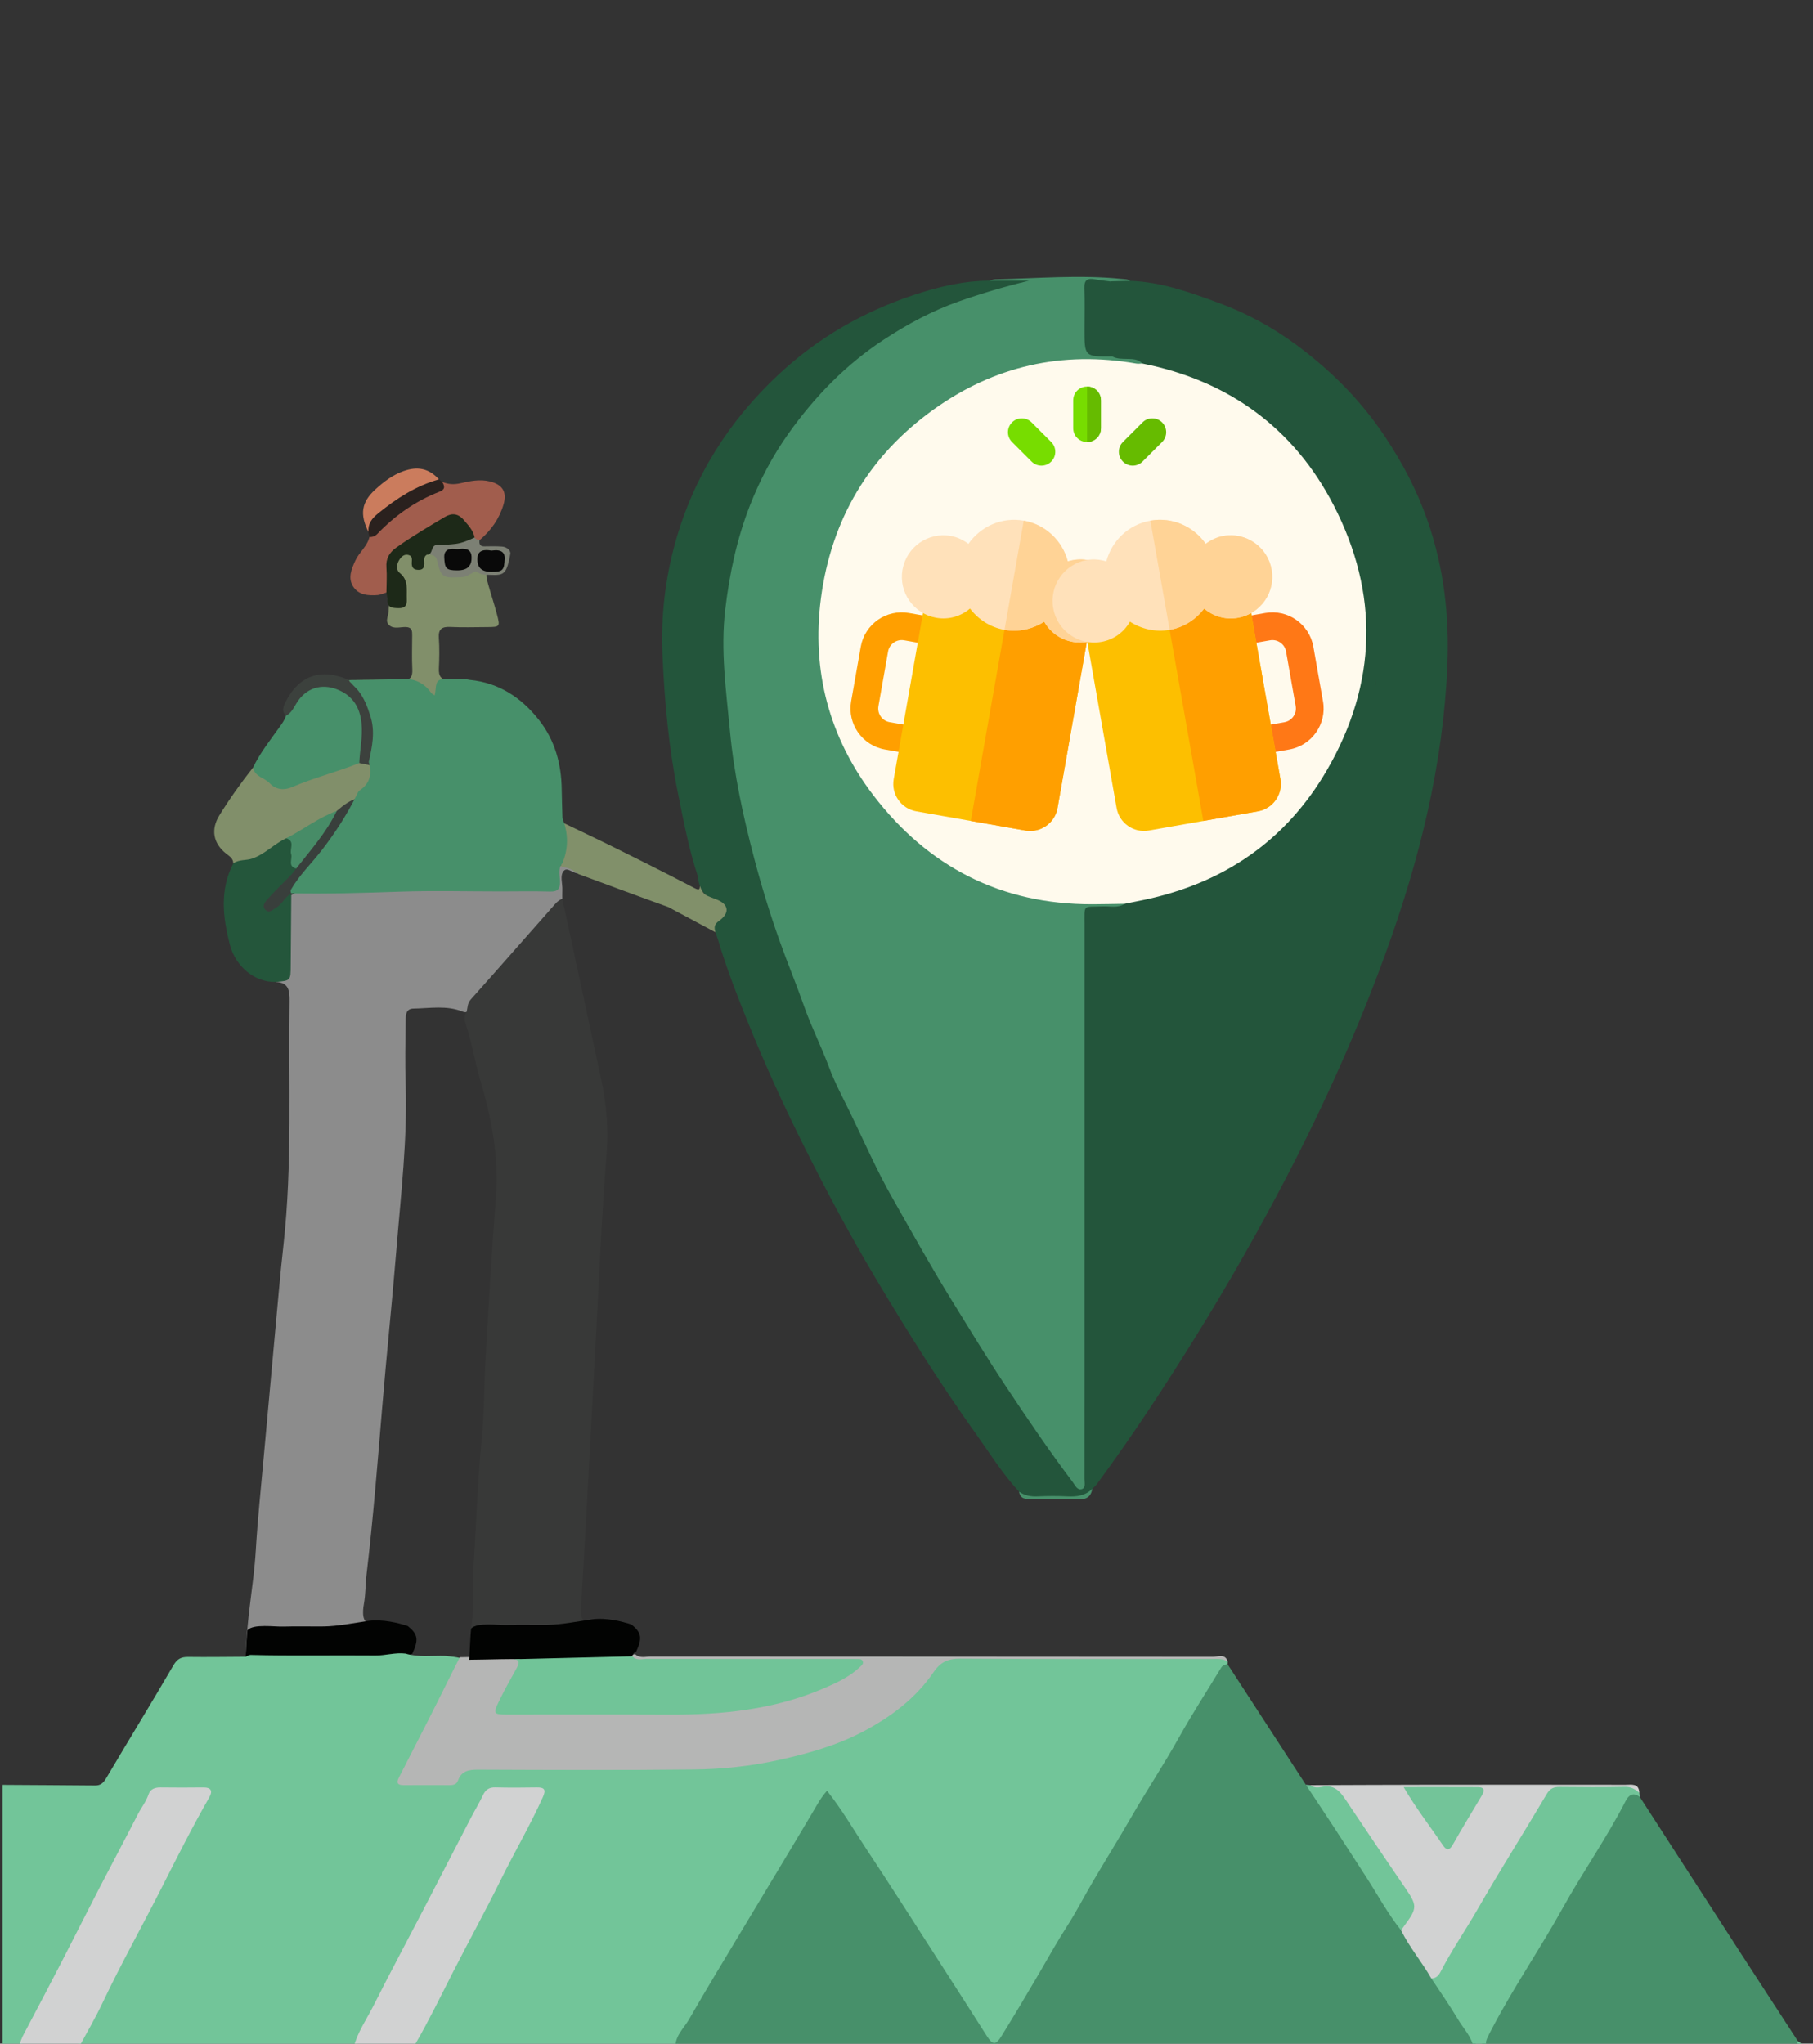 <?xml version="1.0" encoding="UTF-8" standalone="no"?>
<svg
   xmlns:dc="http://purl.org/dc/elements/1.1/"
   xmlns:cc="http://creativecommons.org/ns#"
   xmlns:rdf="http://www.w3.org/1999/02/22-rdf-syntax-ns#"
   xmlns:svg="http://www.w3.org/2000/svg"
   xmlns="http://www.w3.org/2000/svg"
   xmlns:sodipodi="http://sodipodi.sourceforge.net/DTD/sodipodi-0.dtd"
   xmlns:inkscape="http://www.inkscape.org/namespaces/inkscape"
   version="1.1"
   id="Layer_1"
   x="0px"
   y="0px"
   width="722px"
   height="814px"
   viewBox="0 0 722 814"
   enable-background="new 0 0 722 814"
   xml:space="preserve"
   sodipodi:docname="traveller.svg"
   inkscape:version="1.0.2-2 (e86c870879, 2021-01-15)"><rect x="0" y="0" width="722" height="814" fill="#333333" stroke="none"/><defs
   id="defs81" /><sodipodi:namedview
   pagecolor="#ffffff"
   bordercolor="#666666"
   borderopacity="1"
   objecttolerance="10"
   gridtolerance="10"
   guidetolerance="10"
   inkscape:pageopacity="0"
   inkscape:pageshadow="2"
   inkscape:window-width="1920"
   inkscape:window-height="1017"
   id="namedview79"
   showgrid="false"
   inkscape:zoom="1.044226"
   inkscape:cx="361"
   inkscape:cy="407"
   inkscape:window-x="-8"
   inkscape:window-y="-8"
   inkscape:window-maximized="1"
   inkscape:current-layer="Layer_1" />
<path
   fill-rule="evenodd"
   clip-rule="evenodd"
   fill="#8C8C8C"
   d="M153.527,648.434c-15.156,0.07-30.313,0.01-45.469,0.046  c-6.917,0.017-6.92,0.066-7.577,7.217c-0.137,1.493-0.176,3.011-1.288,4.201c-0.419,0.001-0.839,0.003-1.258,0.005  c0.058-14.245,3.083-28.213,3.927-42.396c0.74-12.427,2.06-24.821,3.17-37.226c1.435-16.044,2.896-32.086,4.382-48.126  c1.118-12.069,2.13-24.15,3.468-36.194c3.592-32.342,1.937-64.798,2.432-97.209c0.065-4.259-0.392-7.365-5.418-7.646  c4.019-1.927,4.783-5.287,4.62-9.415c-0.243-6.129-0.105-12.275-0.04-18.413c0.025-2.295-0.233-4.688,1.389-6.671  c1.914-1.303,4.112-1.177,6.262-1.212c30.246-0.494,60.485-1.462,90.742-1.036c7.359,0.104,7.361-0.003,8.848-7.086  c0.173-0.826,0.487-1.584,1.003-2.254c3.627-1.847,6.383-1.061,8.141,2.715c-2.347,0.753-4.775-2.662-6.353-0.862  c-1.648,1.881-0.423,5.068-0.558,7.68c-0.06,1.145-0.016,2.295-0.02,3.442c-5.721,7.735-12.425,14.63-18.672,21.916  c-6.348,7.403-13.493,14.152-18.714,22.494c-0.547,0.874-1.317,0.843-2.171,0.57c-6.445-2.651-13.147-1.353-19.749-1.251  c-3.027,0.046-3.053,2.608-3.08,4.79c-0.103,8.494-0.276,16.997,0.005,25.481c0.719,21.701-1.842,43.176-3.601,64.739  c-1.731,21.228-3.957,42.409-5.727,63.631c-1.853,22.21-3.603,44.452-6.23,66.599c-0.472,3.974-0.368,7.99-1.079,11.936  c-0.602,3.339-0.664,7.631,2.463,7.602"
   id="path2" />
<path
   fill-rule="evenodd"
   clip-rule="evenodd"
   fill="#020302"
   d="M164.128,658.807c-0.616-0.049-0.938,0.287-1.096,0.838  c-1.766,1.992-4.179,1.784-6.466,1.797c-10.923,0.063-21.896,0.665-32.752-0.195c-7.527-0.596-20.002-0.916-26.002-0.916  c0.273-3.759,0.375-8.08,0.737-11.034c2.439-2.594,10.696-1.29,14.441-1.413c5.293-0.175,10.597,0.001,15.895-0.057  c5.606-0.062,12.185-1.4,17.802-2.201c5.536-0.789,12.208,0.845,15.755,2.068C166.479,651.003,166.799,653.107,164.128,658.807z"
   id="path4" />
<path
   fill-rule="evenodd"
   clip-rule="evenodd"
   fill="#72C599"
   d="M140.739,815.731c-23.389,0.056-46.778,0.138-70.167,0.154  c-13.104,0.01-26.208-0.088-39.313-0.137c-0.757-2.575,0.948-4.516,1.978-6.456c9.206-17.352,18.144-34.842,27.26-52.237  c6.947-13.254,13.85-26.545,20.519-39.948c1.504-3.021,0.528-3.925-2.434-3.917c-4.497,0.012-8.994-0.037-13.491,0.028  c-2.607,0.039-4.325,1.274-5.506,3.589c-9.758,19.118-19.854,38.061-29.737,57.114c-7.253,13.983-13.747,28.388-22.125,41.78  c-2.241,0.065-4.482,0.13-6.724,0.195c0-34.995,0-69.991,0-104.986c12.3,0.078,24.6,0.135,36.9,0.251  c2.337,0.022,3.403-1.227,4.53-3.134c8.832-14.948,17.907-29.754,26.649-44.753c1.519-2.606,3.15-3.346,5.909-3.311  c7.647,0.098,15.298-0.026,22.948-0.063c0.525-0.37,1.104-0.612,1.735-0.732c16.624,0.419,33.252,0.063,49.878,0.218  c4.003,0.039,7.901-1.268,11.917-0.762c5.215,1.562,10.577,0.738,15.876,0.912c10.781,1.105,7.133,1.555,4.252,7.182  c-6.294,12.292-12.555,24.602-18.948,36.844c-2.72,5.208-2.334,5.828,3.555,5.882c3.329,0.03,6.659,0.035,9.988-0.02  c2.053-0.033,4.068-0.31,5.373-2.096c2.593-3.551,6.277-3.898,10.242-3.894c27.968,0.032,55.94,0.356,83.901-0.088  c22.454-0.356,44.414-4.01,64.902-13.851c12.021-5.774,22.447-13.69,30.255-24.66c2.363-3.322,5.156-4.508,9.251-4.49  c34.293,0.15,68.587,0.071,102.881,0.122c2.035,0.003,4.415-0.895,5.96,1.41c-0.03,0.331-0.061,0.662-0.09,0.994  c-16.608,26.715-32.597,53.801-48.674,80.836c-12.246,20.591-24.287,41.304-36.911,61.67c-1.139,1.838-1.785,3.942-3.043,5.729  c-3.062,4.347-5.423,4.429-8.378,0.122c-5.656-8.24-11.191-16.572-16.311-25.146c-6.665-11.16-14.318-21.661-21.199-32.679  c-6.699-10.725-13.552-21.365-20.548-31.906c-0.829-1.249-1.654-2.5-2.492-3.743c-1.547-2.294-2.852-1.775-4.083,0.271  c-2.403,3.995-4.675,8.064-7.084,12.056c-10.833,17.951-21.532,35.982-32.197,54.033c-6.254,10.586-12.594,21.12-18.952,31.643  c-34.635,0.018-69.27,0.036-103.904,0.055c-1.052-4.544,2.157-7.803,3.92-11.235c14.131-27.501,28.435-54.914,42.779-82.306  c4.59-8.766,4.38-8.425-5.201-9.282c-8.998-0.806-13.516,2.563-17.58,10.551c-15.068,29.618-30.249,59.186-45.726,88.596  C142.59,813.449,142.175,814.95,140.739,815.731z"
   id="path6" />
<path
   fill-rule="evenodd"
   clip-rule="evenodd"
   fill="#47906A"
   d="M393.916,111.805c0.796-0.196,1.588-0.549,2.388-0.564  c16.79-0.325,33.579-1.869,50.375-0.151c1.146,0.117,2.351-0.003,3.347,0.774c-2.245,2.212-5.076,1.479-7.743,1.55  c-8.886-0.337-8.886-0.337-8.887,8.684c0,3.975-0.021,7.949,0.006,11.923c0.041,6.233,0.107,6.289,6.382,6.542  c0.992,0.04,1.986,0.064,2.974,0.215c2.544,0.55,5.131,0.71,7.71,0.957c1.957,0.187,3.89,0.613,4.695,2.808  c-1.225,2.115-3.188,1.448-4.901,1.131c-12.989-2.399-25.921-1.598-38.703,1.14c-22.006,4.712-40.404,15.85-55.729,32.231  c-11.123,11.889-18.866,25.713-23.683,41.207c-6.036,19.416-6.5,39.001-1.226,58.629c7.728,28.757,24.672,50.741,50.202,65.772  c15.565,9.164,32.509,14.304,50.893,14.079c5.348-0.065,10.951-1.575,16.114,1.303c-1.595,3.582-4.858,2.146-7.416,2.238  c-7.355,0.264-7.375,0.131-7.376,7.639c-0.004,71.29-0.001,142.579-0.006,213.869c0,2.165,0.104,4.336-0.171,6.489  c-0.193,1.521-0.563,3.061-2.215,3.613c-1.704,0.57-2.935-0.567-3.838-1.725c-3.584-4.593-7.211-9.173-10.539-13.942  c-17.823-25.538-34.603-51.738-50.192-78.718c-11.921-20.63-22.746-41.833-32.827-63.369c-6.894-14.728-12.857-29.931-18.745-45.142  c-7.709-19.918-13.697-40.313-18.758-60.995c-3.561-14.553-6.178-29.314-7.455-44.278c-0.622-7.292-1.723-14.563-1.938-21.866  c-0.693-23.614,3.016-46.583,12.784-68.135c11.358-25.061,28.345-45.656,51.292-61.235c13.815-9.38,28.842-15.789,44.87-20.112  c3.93-1.061,7.969-1.439,11.71-1.929C403.003,112.228,398.365,115.101,393.916,111.805z"
   id="path8" />
<path
   fill-rule="evenodd"
   clip-rule="evenodd"
   fill="#47906A"
   d="M268.992,815.758c-0.332-4.81,3.332-7.819,5.411-11.452  c6.961-12.165,14.262-24.137,21.468-36.161c9.345-15.592,18.774-31.134,28.037-46.775c1.595-2.693,3.042-5.438,5.441-8.104  c6.044,7.583,10.797,15.873,16.053,23.793c9.226,13.901,18.162,27.995,27.193,42.025c6.8,10.565,13.576,21.146,20.325,31.743  c2.381,3.74,3.587,3.898,5.931,0.104c5.038-8.158,9.964-16.388,14.796-24.67c3.73-6.396,7.31-12.869,11.325-19.106  c3.741-5.812,6.885-12.003,10.394-17.965c4.945-8.4,10.092-16.684,14.959-25.128c6.192-10.739,13.064-21.063,19.11-31.898  c5.3-9.5,11.235-18.647,16.891-27.95c0.579-0.952,1.515-1.231,2.54-1.34c10.394,16.007,20.788,32.015,31.181,48.022  c3.39,1.849,5.098,5.236,6.986,8.26c10.367,16.579,21.472,32.685,31.629,49.396c3.97,6.449,8.729,12.389,12.342,19.071  c5.037,7.563,10.252,15.009,14.873,22.841c0.96,1.629,2.804,3.104,0.994,5.261c-0.997,0.042-1.995,0.119-2.992,0.119  c-103.964,0.008-207.927,0.009-311.89,0.006C270.989,815.849,269.991,815.789,268.992,815.758z"
   id="path10" />
<path
   fill-rule="evenodd"
   clip-rule="evenodd"
   fill="#23553B"
   d="M454.954,144.794c-1.742-1.857-4.047-1.787-6.317-1.851  c-1.941-0.054-3.91,0.033-5.692-0.968c-0.401-3.723,1.139-5.349,4.927-4.871c28.786,3.628,53.305,15.254,72.946,37.223  c12.28,13.734,20.626,29.281,25.926,46.68c1.355,4.449,2.509,9.012,1.768,13.76c-0.244,1.563,0.15,2.965,0.749,4.361  c0.995,2.322,0.889,4.647-0.572,6.668c-2.893,3.999-3.421,7.833,0.09,11.764c0.904,1.014,1.505,2.51,1.039,3.738  c-3.254,8.572-1.37,17.823-4.619,26.674c-8.023,21.866-20.231,40.444-38.402,54.948c-14.837,11.843-31.625,19.684-50.444,22.766  c-4.392,0.719-8.852,0.61-13.199,2.136c-2.946,1.035-4.043,2.503-3.877,5.394c0.086,1.494,0.011,2.999,0.011,4.499  c-0.004,65.472,0.006,130.946-0.006,196.872c13.72-19.827,26.691-39.662,39.002-59.962c9.51-15.685,18.437-31.693,26.918-47.911  c8.632-16.505,17.003-33.182,24.175-50.436c4.601-11.069,9.292-22.103,13.529-33.313c4.177-11.051,7.702-22.327,11.173-33.628  c4.205-13.699,7.036-27.729,10.725-41.548c2.154-8.07,1.729-16.526,2.718-24.784c0.582-4.853,1.003-9.484,4.681-13.322  c2.417-2.522,1.426-5.979,0.96-9.095c-0.196-1.312-1.508-2.736-1.066-3.779c2.877-6.792-2.232-11.535-3.8-17.235  c-1.655-6.019-1.347-12.616-3.039-18.696c-8.734-31.364-25.87-57.042-52.151-76.54c-15.223-11.293-32.175-18.714-50.414-23.367  c-4.672-1.191-9.534-1.43-14.353-1.854c-5.119-0.45-7.053-2.812-6.392-7.042c2.694-0.07,5.388-0.141,8.081-0.212  c12.523,0.428,24.144,4.649,35.671,8.917c10.819,4.007,20.937,9.534,30.271,16.385c13.872,10.183,25.809,22.121,35.449,36.545  c7.068,10.576,12.869,21.603,17.041,33.565c6.556,18.798,8.777,38.139,7.929,57.982c-1.689,39.488-11.122,77.312-24.514,114.233  c-11.115,30.65-24.466,60.33-39.519,89.288c-11.186,21.521-23.175,42.572-35.92,63.158c-12.514,20.211-25.572,40.113-39.687,59.278  c-0.486,0.66-1.158,1.184-1.744,1.771c-1.578,2.754-3.918,3.619-7.077,3.486c-5.465-0.229-10.949-0.147-16.423-0.023  c-2.312,0.053-4.265-0.332-5.668-2.304c-6.575-7.093-11.664-15.307-17.249-23.13c-14.375-20.136-27.518-41.096-40.153-62.344  c-9.933-16.703-19.084-33.867-27.813-51.251c-8.282-16.494-15.92-33.277-22.832-50.381c-3.985-9.862-7.832-19.792-11.009-29.96  c-0.561-2.075-1.266-4.101-2-6.122c-0.728-2.004-0.535-3.699,1.118-5.43c2.902-3.039,2.771-5.045-1.143-6.738  c-4.577-1.978-6.462-5.175-6.845-9.76c-3.582-10.761-5.659-21.901-7.9-32.969c-3.705-18.299-5.406-36.858-6.191-55.517  c-0.636-15.106,1.059-29.927,5.102-44.433c7.298-26.188,21.214-48.293,41.093-66.895c15.714-14.704,33.909-25.108,54.084-31.792  c9.524-3.155,19.537-5.578,29.817-5.622c5.309,0,10.616,0,15.924,0c-9.614,2.302-18.994,5.085-28.188,8.327  c-10.465,3.69-20.186,8.96-29.516,15.057c-15.229,9.951-27.632,22.756-38.075,37.415c-6.306,8.853-11.401,18.496-15.405,28.73  c-5.229,13.37-8.121,27.155-9.822,41.368c-1.958,16.357,0.347,32.411,1.875,48.584c1.628,17.237,5.295,34.087,9.673,50.727  c2.886,10.971,6.226,21.885,10.052,32.644c3.158,8.878,6.774,17.566,9.897,26.43c2.862,8.125,6.775,15.769,9.761,23.828  c2.4,6.476,5.729,12.615,8.753,18.851c5.404,11.14,10.368,22.534,16.472,33.28c7.732,13.615,15.318,27.322,23.561,40.667  c7.033,11.387,13.972,22.828,21.374,33.98c8.691,13.098,17.512,26.105,26.972,38.666c0.942,1.251,1.778,3.368,3.627,2.762  c1.627-0.533,1.015-2.614,1.019-4.054c0.031-12.494,0.019-24.987,0.019-37.481c0-60.968-0.011-121.936,0.012-182.904  c0.003-8.799-0.854-7.323,7.294-7.676c2.909-0.126,5.989,0.77,8.718-1.029c1.66-1.988,4.102-2.062,6.353-2.491  c18.014-3.432,34.353-10.703,48.46-22.357c18.09-14.943,30.398-33.771,36.248-56.684c7.242-28.368,3.274-55.265-11.101-80.492  c-10.996-19.298-26.744-33.8-47.018-43.252c-7.265-3.388-14.612-6.428-22.487-8.078C457.09,146.355,455.721,146.092,454.954,144.794  z"
   id="path12" />
<path
   fill-rule="evenodd"
   clip-rule="evenodd"
   fill="#383938"
   d="M185.855,403.025c0.375-1.715,0.239-3.391,1.672-4.989  c10.847-12.101,21.5-24.375,32.281-36.534c1.181-1.332,2.292-2.879,4.122-3.507c5.175,24.014,10.4,48.017,15.5,72.046  c2.07,9.755,2.951,19.471,2.138,29.617c-2.047,25.529-3.054,51.144-4.45,76.724c-1.903,34.884-3.704,69.773-5.776,104.647  c-0.238,4.013,0.948,4.99,4.587,4.706c3.143-0.245,6.32-0.039,9.481-0.062c2.208-0.015,4.33,0.165,5.844,2.08  c-0.941,1.203-2.274,1.276-3.625,1.21c-16.149-0.796-32.264,1.213-48.419,0.537c-7.335-0.307-8.004,0.56-7.836,6.875  c0.031,1.167-0.3,2.313-1.021,3.294c-0.52,0.5-1.077,0.544-1.671,0.137c-2.053-4.11-1.442-8.578-0.855-12.718  c1.037-7.313,0.555-14.589,0.682-21.879c1.12-17.561,1.668-35.165,3.397-52.683c0.964-9.771,0.817-19.576,1.365-29.357  c1.237-22.049,2.506-44.103,4.197-66.113c1.25-16.27-1.698-31.713-6.266-47.061c-2.135-7.174-3.224-14.611-5.622-21.719  C185.01,406.579,184.563,404.709,185.855,403.025z"
   id="path14" />
<path
   fill-rule="evenodd"
   clip-rule="evenodd"
   fill="#47906A"
   d="M653.017,715.708c13.491,20.892,26.97,41.789,40.476,62.669  c7.477,11.559,14.999,23.086,22.501,34.628c0.516,1.081,0.389,1.97-0.905,2.253c-1.306,0.287-2.653,0.119-3.982,0.119  c-38.456,0.008-76.912,0.008-115.367,0.004c-6.394-0.002-7.104-1.271-3.749-6.93c17.053-28.765,33.883-57.663,51.457-86.116  c1.313-2.127,1.983-4.604,3.586-6.559C648.975,713.409,650.988,712.766,653.017,715.708z"
   id="path16" />
<path
   fill-rule="evenodd"
   clip-rule="evenodd"
   fill="#B5B6B5"
   d="M189.177,659.966c4.611-0.521,9.244-0.608,13.866-0.356  c4.44,0.241,5.399,1.786,3.509,5.757c-1.716,3.601-3.421,7.212-5.343,10.721c-2.34,4.274-1.744,5.279,3.066,5.316  c11.985,0.092,23.972,0.074,35.958,0.021c16.634-0.074,33.284,0.548,49.887-1.024c16.098-1.523,31.362-5.869,45.649-13.51  c1.029-0.55,1.997-1.207,2.891-1.957c0.497-0.417,1.062-0.811,1.085-1.917c-1.663-1.04-3.668-0.594-5.541-0.597  c-24.971-0.035-49.942,0.001-74.913-0.056c-2.578-0.006-5.401,0.629-7.508-1.684c-0.249-1.01-0.105-1.77,1.159-1.813  c1.839,1.757,4.129,0.939,6.197,0.94c74.643,0.048,149.286,0.028,223.929,0.106c2.017,0.002,4.861-1.427,5.888,1.965  c-1.918-1.354-4.119-1.082-6.271-1.082c-33.46-0.001-66.92,0.114-100.379-0.128c-4.87-0.035-7.826,1.392-10.539,5.372  c-7.15,10.493-17.146,17.922-28.225,23.743c-10.438,5.482-21.732,8.64-33.257,11.202c-11.245,2.499-22.613,3.68-34.021,3.81  c-28.629,0.324-57.264,0.176-85.896,0.07c-3.67-0.013-6.591,0.479-7.975,4.311c-0.531,1.47-1.694,1.857-3.169,1.85  c-6.159-0.033-12.318-0.036-18.478,0.005c-2.374,0.016-3.007-0.854-1.894-3.019c4.009-7.79,7.978-15.6,11.965-23.4  c3.901-7.632,8.199-16.5,12.307-24.53"
   id="path18" />
<path
   fill-rule="evenodd"
   clip-rule="evenodd"
   fill="#72C599"
   d="M653.017,715.708c-2.716-2.072-4.454-0.683-5.703,1.755  c-7.535,14.707-17.07,28.24-25.07,42.668c-8.886,16.022-19.288,31.143-27.817,47.379c-3.987,7.588-4.228,7.463,4.288,7.463  c37.282,0,74.564,0.019,111.846-0.054c1.897-0.004,4.533,1.258,5.434-1.914c1.496,0.904,2.852,1.866,0.069,2.802  c-0.753,0.253-1.65,0.094-2.481,0.094c-41.741-0.004-83.484-0.01-125.226-0.022c-0.495,0-0.99-0.101-1.485-0.154  c-0.785-4.508-4.047-7.694-6.253-11.416c-3.305-5.577-7.063-10.888-10.627-16.311c11.284-17.271,21.444-35.224,32.093-52.882  c4.034-6.69,7.999-13.426,12.09-20.083c1.531-2.489,3.234-3.767,6.389-3.687c8.982,0.229,17.974,0.123,26.961,0.052  c2.315-0.019,4.345,0.169,5.313,2.667C652.896,714.611,652.956,715.16,653.017,715.708z"
   id="path20" />
<path
   fill-rule="evenodd"
   clip-rule="evenodd"
   fill="#D1D2D2"
   d="M652.835,714.064c-1.639-1.437-3.304-2.403-5.725-2.354  c-8.661,0.178-17.327,0.132-25.99,0.033c-2.382-0.026-3.823,0.575-5.157,2.825c-9.179,15.492-18.827,30.712-27.791,46.325  c-4.692,8.172-10.104,15.91-14.396,24.313c-0.782,1.53-1.821,2.814-3.786,2.79c-3.73-6.544-8.665-12.331-12.012-19.116  c-0.588-2.272,1.023-3.854,2.082-5.367c2.597-3.71,1.49-6.801-0.788-10.041c-7.363-10.475-14.484-21.117-21.741-31.666  c-1.039-1.51-2.028-3.049-2.97-4.617c-1.682-2.803-3.964-4.229-7.387-4.13c-1.895,0.055-4.487,0.987-5.364-2.033  c15.772-0.054,31.544-0.138,47.316-0.153c26.07-0.026,52.14-0.02,78.209,0.015C649.695,710.891,652.667,710.135,652.835,714.064z"
   id="path22" />
<path
   fill-rule="evenodd"
   clip-rule="evenodd"
   fill="#D1D2D2"
   d="M140.739,815.731c1.547-6.21,5.256-11.414,8.071-17.017  c6.458-12.854,13.265-25.53,19.897-38.296c6.326-12.18,12.6-24.385,18.92-36.567c1.522-2.935,3.269-5.761,4.665-8.752  c1.048-2.247,2.459-3.252,5.007-3.183c5.495,0.149,10.999,0.111,16.496,0.017c3.25-0.057,3.65,1.071,2.37,3.913  c-5.049,11.214-11.273,21.823-16.702,32.838c-6.149,12.476-12.877,24.654-19.19,37.049c-4.806,9.436-9.424,19.004-14.758,28.179  c-0.311,0.535-0.292,1.264-0.426,1.9C156.972,815.786,148.855,815.759,140.739,815.731z"
   id="path24" />
<path
   fill-rule="evenodd"
   clip-rule="evenodd"
   fill="#D1D2D2"
   d="M7.724,815.702c0.069-2.226,1.001-4.123,2.031-6.063  c5.118-9.632,10.168-19.301,15.174-28.992c4.848-9.384,9.572-18.833,14.426-28.213c5.161-9.974,10.464-19.874,15.583-29.869  c1.351-2.636,3.242-4.958,4.202-7.832c0.717-2.146,2.546-2.825,4.785-2.796c5.66,0.073,11.322,0.071,16.981,0.002  c3.26-0.04,3.881,1.429,2.399,4.015c-6.648,11.604-12.668,23.561-18.689,35.47c-7.836,15.502-16.369,30.646-23.799,46.359  c-2.897,6.125-6.355,11.984-9.557,17.966C23.414,816.051,15.568,816.057,7.724,815.702z"
   id="path26" />
<path
   fill-rule="evenodd"
   clip-rule="evenodd"
   fill="#818F6A"
   d="M147.907,304.914c3.119,6.104-0.9,9.492-4.905,12.885  c-2.477,2.664-5.818,4.092-8.741,6.121c-6.922,3.164-13.115,7.643-19.894,11.065c-4.769,2.809-8.887,6.744-14.369,8.309  c-2.323,0.664-4.617,1.763-7.095,0.583c-0.041-1.926-1.443-2.77-2.783-3.818c-5.209-4.072-6.281-9.625-2.749-15.331  c4.087-6.604,8.59-12.938,13.413-19.035c6.727,6.588,13.844,8.189,22.846,3.819c6.006-2.915,12.567-5.136,19.248-6.559  C144.811,302.947,146.503,303.562,147.907,304.914z"
   id="path28" />
<path
   fill-rule="evenodd"
   clip-rule="evenodd"
   fill="#818F6A"
   d="M193.792,228.667c-0.244,0.971,0.163,2.401,0.55,3.806  c1.104,4.001,2.43,7.942,3.494,11.954c1.399,5.277,1.328,5.315-3.963,5.346c-4.831,0.027-9.67,0.179-14.491-0.051  c-3.362-0.161-4.878,0.768-4.622,4.412c0.28,3.979,0.209,7.999,0.019,11.988c-0.159,3.336,0.879,4.793,4.494,4.801  c7.291,0.016-3.338,1.459-0.834,2.703c-2.804,0.056,3.048-1.467,0.273-1.721c-3.683-0.335-5.292,0.932-4.723,4.691  c0.121,0.797,0.018,1.629,0.018,2.711c-2.313-0.423-4.039-1.869-5.028-3.157c-3.327-4.328-7.686-4.424-12.423-4.225  c-5.277,0.223-10.565,0.146-15.849,0.201c-1.078,0.289-2.01,0.382-1.671-1.238c6.984-0.02,13.972-0.195,20.949,0.008  c3.347,0.097,4.362-1.112,4.207-4.32c-0.218-4.481-0.071-8.981-0.048-13.473c0.009-1.767-0.024-3.259-2.495-3.349  c-2.264-0.082-4.912,0.955-6.72-0.81c-1.75-1.708-0.134-3.439-0.135-6.152c-0.001-1.987,0.788-2.545-0.52-4.29  c0.545-1.657-0.547-2.937,0.272-2.246c0.621,0.977,0.706,2.26,1.504,3.102c1.662,1.754,3.96,1.174,4.401-1.235  c0.545-2.977,0.34-5.917-1.676-8.486c-1.143-1.456-1.946-3.137-1.528-5.063c0.488-2.247,1.653-4.022,4.122-4.379  c2.243-0.324,3.283,1.079,3.86,3.018c0.186,0.625,0.47,1.237,1.317,1.524c1.854-0.86,1.104-3.805,3.288-4.5  c2.65-0.788,4.327,0.122,5.45,2.688c2.699,6.172,4.235,6.811,10.762,4.839c0.795-0.24,1.561-0.477,2.392-0.341  c1.969,0.663-1.229-2.18-0.313-1.236"
   id="path30" />
<path
   fill-rule="evenodd"
   clip-rule="evenodd"
   fill="#47906A"
   d="M143.083,303.912c-8.839,3.579-18.139,5.848-26.922,9.651  c-2.727,1.18-6.183,1.192-8.773-1.605c-2.058-2.222-5.96-2.519-6.603-6.266c2.743-5.782,6.729-10.759,10.412-15.922  c1.066-1.495,2.15-2.917,2.679-4.691c0.767-2.8,2.454-5.121,4.228-7.289c7.309-8.934,21.849-6.407,25.813,4.757  C146.41,289.571,146.342,296.907,143.083,303.912z"
   id="path32" />
<path
   fill-rule="evenodd"
   clip-rule="evenodd"
   fill="#24563B"
   d="M92.904,343.875c2.272-1.624,5.094-1.041,7.61-1.925  c5.092-1.789,8.698-5.879,13.482-8.061c3.155-0.881,2.96,1.622,3.23,3.375c0.394,2.55-0.049,5.196,0.81,7.701  c1.017,3.057-1.581,4.337-3.058,6.161c-2.57,3.173-6.563,5.232-7.953,9.707c4.256,0.196,4.95-5.159,8.851-4.813  c0.031,0.263,0.071,0.524,0.119,0.785c-0.078,9.251-0.172,18.503-0.226,27.755c-0.036,6.036-0.009,6.036-5.872,6.546  c-8.701,0.247-16.146-6.383-18.323-14.741C88.736,365.469,87.402,354.495,92.904,343.875z"
   id="path34" />
<path
   fill-rule="evenodd"
   clip-rule="evenodd"
   fill="#A15D4D"
   d="M153.881,236.003c-0.507,0.171-1.014,0.342-1.521,0.514  c-0.636,0.171-1.263,0.445-1.908,0.497c-3.784,0.307-7.678,0.014-9.836-3.417c-2.136-3.396-0.66-6.992,0.941-10.414  c1.543-3.301,4.709-5.6,5.559-9.29c7.25-7.345,15.097-13.892,24.662-18.052c1.941-0.844,3.246-2.19,4.324-3.89  c2.331,0.967,4.596,1.137,7.171,0.556c3.848-0.868,7.774-1.743,11.823-0.737c4.976,1.237,6.915,4.128,5.421,9.192  c-1.676,5.68-5.013,10.373-9.544,14.199c-1.121,0.619-1.967,0.163-2.716-0.683c-5.88-9.52-6.495-9.661-16.3-4.078  c-2.027,1.154-3.808,2.685-5.89,3.738c-7.288,3.688-12.706,8.465-10.901,17.783C155.436,233.309,155.271,234.947,153.881,236.003z"
   id="path36" />
<path
   fill-rule="evenodd"
   clip-rule="evenodd"
   fill="#81906A"
   d="M266.089,361.263c-11.939-4.284-23.818-8.736-35.723-13.116  c-2.053-1.584-4.274-2.759-6.937-2.864c0.024-5.976,0.048-11.951,0.072-17.927c7.421,3.581,14.875,7.098,22.256,10.758  c9.441,4.682,18.865,9.404,28.216,14.264c4.018,2.088,4.664,2.702,4.75,0.489c1.554,4.014,2.322,3.632,6.822,5.47  c4.908,2.005,4.973,5.473,0.825,8.427c-1.918,1.366-2.048,2.554-1.453,4.549"
   id="path38" />
<path
   fill-rule="evenodd"
   clip-rule="evenodd"
   fill="#020302"
   d="M253.192,658.182c-0.616-0.049-0.938,0.287-1.096,0.838  c-1.766,1.992-4.179,1.784-6.466,1.797c-10.923,0.063-21.273,1.124-32.13,0.264c-7.527-0.596-20.625,0-26.625,0  c0.273-3.759,0.375-9.455,0.737-12.409c2.439-2.594,10.696-1.29,14.441-1.413c5.293-0.175,10.597,0.001,15.895-0.057  c5.606-0.062,12.185-1.4,17.802-2.201c5.536-0.789,12.208,0.845,15.755,2.068C255.543,650.378,255.863,652.482,253.192,658.182z"
   id="path40" />
<path
   fill-rule="evenodd"
   clip-rule="evenodd"
   fill="#72C599"
   d="M521.811,711.026c1.444,1.203,3.258,0.99,4.767,0.678  c4.591-0.953,6.982,1.68,9.191,4.967c7.799,11.609,15.571,23.237,23.483,34.77c5.247,7.648,5.337,8.381-0.162,15.798  c-0.394,0.53-0.742,1.094-1.111,1.643c-5.364-6.733-9.424-14.32-14.082-21.515c-4.212-6.505-8.399-13.026-12.639-19.514  c-3.708-5.673-7.472-11.307-11.212-16.957C520.635,710.939,521.223,710.982,521.811,711.026z"
   id="path42" />
<path
   fill-rule="evenodd"
   clip-rule="evenodd"
   fill="#3C413D"
   d="M143.083,303.912c0.209-5.273,1.429-10.479,0.896-15.809  c-0.627-6.277-3.413-10.932-9.425-13.398c-6.578-2.7-12.875-0.652-16.575,5.543c-1.11,1.858-2.029,3.818-4.104,4.831  c-1.706-1.684-1.168-3.413-0.249-5.276c5.308-10.764,14.227-13.913,25.409-8.915c0.198,0.896,0.904,1.108,1.671,1.238  c8.869,8.729,11.256,19.022,7.469,30.824c-0.199,0.619-0.183,1.308-0.267,1.964C146.299,304.58,144.691,304.246,143.083,303.912z"
   id="path44" />
<path
   fill-rule="evenodd"
   clip-rule="evenodd"
   fill="#CB7C5D"
   d="M146.737,211.896c-3.524-7.048-2.81-11.895,2.719-16.931  c3.309-3.013,6.772-5.709,11.156-7.29c5.632-2.031,10.223-1.144,14.184,3.276c-3.303,3.235-7.957,3.936-11.766,6.283  C156.672,201.149,150.276,204.898,146.737,211.896z"
   id="path46" />
<path
   fill-rule="evenodd"
   clip-rule="evenodd"
   fill="#2A211E"
   d="M146.737,211.896c-0.265-3.307,1.302-5.354,3.887-7.45  c7.31-5.926,15.021-10.95,24.172-13.495c0.435,0.333,0.871,0.666,1.306,1c0.993,1.641,1.292,2.977-1.022,3.873  c-9.553,3.696-17.733,9.441-24.805,16.824c-0.807,0.842-1.913,1.319-3.159,1.246C146.99,213.227,146.864,212.561,146.737,211.896z"
   id="path48" />
<path
   fill-rule="evenodd"
   clip-rule="evenodd"
   fill="#7C8074"
   d="M189.012,214.082c0.427,0.77,1.231,0.856,1.961,1.078  c-0.201,1.555,0.192,2.515,2.048,2.456c2.304-0.073,4.62-0.068,6.919,0.078c1.958,0.125,4.169,1.899,2.872,3.556  c-0.164-0.124-0.954-0.206-1.134-0.304c-1.075-0.492-2.251-0.343-3.376-0.522c-4.193-0.665-7.507-0.007-7.989,5.163  c-0.087,0.936-0.567,1.89-1.588,2.33c-1.477,0.67-2.928,1.852-4.433,1.924c-7.264,0.346-8.589,0.76-10.094-6.106  c-0.625-2.856-2.187-2.815-4.211-2.804c-0.065-3.734,1.874-5.566,5.486-5.173C180.155,216.265,184.37,213.536,189.012,214.082z"
   id="path50" />
<path
   fill-rule="evenodd"
   clip-rule="evenodd"
   fill="#47906A"
   d="M405.835,594.146c2.229,1.565,4.685,1.986,7.397,1.866  c3.938-0.176,7.899-0.198,11.836-0.002c3.736,0.187,7.159-0.248,9.935-3.023c-0.591,3.407-2.579,4.378-5.983,4.21  c-6.101-0.299-12.227-0.1-18.344-0.08C408.428,597.123,406.269,597.063,405.835,594.146z"
   id="path52" />
<path
   fill-rule="evenodd"
   clip-rule="evenodd"
   fill="#FFFAED"
   d="M454.954,144.794c34.272,6.802,60.243,25.665,76.132,56.414  c18.146,35.117,17.424,70.9-2.595,105.43c-16.319,28.148-41.011,45.043-72.761,51.752c-2.603,0.55-5.214,1.059-7.82,1.586  c-4.319,0.064-8.638,0.176-12.957,0.187c-36.289,0.091-65.429-14.956-87.142-43.389c-17.534-22.959-24.682-49.541-20.89-78.433  c4.119-31.382,19.088-56.743,44.807-75.192c24.193-17.355,51.276-23.494,80.759-18.344  C453.284,144.946,454.131,144.805,454.954,144.794z"
   id="path54" />
<path
   fill-rule="evenodd"
   clip-rule="evenodd"
   fill="#23553B"
   d="M441.944,112.076c0.042,4.405,3.148,5.743,6.635,5.837  c16.804,0.456,32.175,6.295,46.769,13.647c11.019,5.551,21.167,12.851,30.321,21.472c10.323,9.722,19.22,20.363,26.259,32.703  c5.18,9.081,9.24,18.467,12.468,28.446c2.478,7.665,3.735,15.307,4.648,23.183c0.35,3.019,0.398,6.39,4.545,7.998  c2.61,1.012,1.751,4.471,0.593,6.554c-1.375,2.475-1.718,4.507-0.054,6.897c1.555,2.232,0.518,4.87,0.804,7.309  c0.316,2.703-0.862,4.12-3.056,5.938c-2.804,2.324-2.677,6.539-2.97,10.201c-0.691,8.635-0.247,17.621-2.6,25.792  c-2.548,8.857-3.998,17.941-6.695,26.75c-3.769,12.314-7.304,24.688-11.32,36.94c-4.294,13.091-9.557,25.779-14.746,38.475  c-4.556,11.141-9.514,22.16-15.09,32.889c-6.103,11.741-11.809,23.675-18.132,35.32c-9.105,16.771-18.622,33.271-28.678,49.489  c-10.031,16.18-20.452,32.088-31.487,47.597c-0.453,0.637-0.57,1.601-1.882,1.588c-0.683-1.481-0.312-3.127-0.313-4.693  c-0.021-66.488-0.001-132.976-0.065-199.464c-0.004-3.644,0.406-5.162,4.851-6.455c8.974-2.609,18.321-2.13,27.256-5.226  c24.255-8.402,43.981-22.572,58.634-43.562c8.472-12.138,14.892-25.393,17.753-40.031c0.669-3.42,3.286-7.529-1.119-10.829  c-1.245-0.932,0.649-0.77,1.05-1.111c3.135-2.672,3.428-5.955,0.709-8.551c-2.646-2.524-3.144-7.779-0.691-10.335  c2.684-2.797,3.655-5.535,0.791-8.689c-0.604-0.665-1.031-1.192-0.683-2.147c2.48-6.798-0.395-12.827-2.8-18.902  c-1.458-3.683-2.076-7.591-3.649-11.293c-3.718-8.744-8.531-16.985-14.495-24.08c-8.424-10.021-17.261-19.774-29.148-26.429  c-6.959-3.896-13.841-7.985-21.298-10.514c-7.056-2.393-14.047-6.038-21.987-4.871c-1.575,0.231-2.794-0.953-4.193-1.435  c-3.298-1.134-4.848-0.196-5.933,3.489c-11.058,0.082-11.058,0.082-11.058-10.779c0-5.48,0.149-10.966-0.054-16.439  c-0.125-3.336,1.338-4.032,4.217-3.493C437.997,111.629,439.979,111.813,441.944,112.076z"
   id="path56" />
<path
   fill-rule="evenodd"
   clip-rule="evenodd"
   fill="#71C498"
   d="M251.846,659.705c1.582,1.863,3.732,1.051,5.621,1.055  c26.79,0.056,53.579,0.038,80.369,0.039c1.165,0,2.331-0.024,3.494,0.023c0.792,0.033,1.77-0.182,2.188,0.745  c0.533,1.181-0.472,1.837-1.15,2.479c-4.286,4.052-9.644,6.441-14.915,8.674c-19.408,8.217-39.911,10.304-60.774,10.204  c-21.631-0.104-43.263-0.016-64.895-0.029c-5.123-0.004-5.439-0.342-3.271-4.871c2.21-4.617,4.731-9.092,7.216-13.573  c1.317-2.377,1.269-3.655-1.951-3.547"
   id="path58" />
<path
   fill-rule="evenodd"
   clip-rule="evenodd"
   fill="#393F3C"
   d="M115.876,356.02c-2.436,1.206-3.381,3.959-5.699,5.38  c-1.447,0.887-2.897,2.39-4.345,1.113c-1.865-1.644-0.104-3.469,0.979-4.684c2.855-3.2,6.004-6.137,8.996-9.218  c0.792-0.815,1.436-1.774,2.147-2.667c-0.211-0.466-0.322-1.024-0.026-1.402c5.529-7.077,10.199-14.798,16.172-21.541  c2.663-2.255,5.364-4.444,8.902-5.203c-2.457,6.769-6.744,12.479-10.804,18.283C127.269,343.129,121.627,349.627,115.876,356.02z"
   id="path60" />
<path
   fill-rule="evenodd"
   clip-rule="evenodd"
   fill="#73C499"
   d="M558.984,711.808c10.408,0,20.032-0.028,29.654,0.02  c2.615,0.013,2.619,1.406,1.502,3.278c-3.899,6.542-7.874,13.043-11.612,19.676c-1.478,2.619-2.672,2.016-3.942,0.136  C569.584,727.521,564.055,720.477,558.984,711.808z"
   id="path62" />
<path
   fill-rule="evenodd"
   clip-rule="evenodd"
   fill="#478C67"
   d="M134.1,323.001c-4.091,8.556-10.375,15.569-16.146,22.943  c-3.534-0.912-1.379-3.805-2.003-5.731c-0.681-2.099,1.676-5.14-1.955-6.324C120.795,330.44,126.851,325.62,134.1,323.001z"
   id="path64" />
<path
   fill-rule="evenodd"
   clip-rule="evenodd"
   fill="#1D2918"
   d="M189.012,214.082c-2.414,1.11-4.863,2.194-7.508,2.531  c-2.465,0.314-4.967,0.443-7.455,0.454c-2.672,0.012-1.427,3.941-4.062,3.863c-1.45,0.886-0.952,2.354-1.003,3.608  c-0.064,1.594-0.603,2.477-2.357,2.436c-1.551-0.036-2.47-0.504-2.638-2.233c-0.13-1.335,0.698-3.233-1.447-3.721  c-1.464-0.333-2.537,0.541-3.347,1.692c-1.295,1.843-1.604,4.206,0.001,5.507c3.621,2.937,2.632,6.734,2.815,10.407  c0.123,2.471-0.693,3.697-3.378,3.611c-2.35-0.075-4.403-0.121-4.348-3.287c0.017-0.98-0.262-1.965-0.405-2.947  c0.023-3.32,0.27-6.658,0.009-9.956c-0.282-3.572,1.122-5.93,3.938-7.955c6.184-4.445,12.759-8.247,19.272-12.156  c2.794-1.677,5.293-1.492,7.53,1.107C186.464,209.175,188.432,211.186,189.012,214.082z"
   id="path66" />
<path
   fill-rule="evenodd"
   clip-rule="evenodd"
   fill="#090909"
   d="M182.161,218.697c0.574,0.09,5.366-1.285,5.617,2.855  c0.236,3.91-1.618,5.635-5.694,5.626c-4.443-0.01-4.958-0.748-5.167-5.212C176.705,217.458,181.639,218.789,182.161,218.697z"
   id="path68" />
<path
   fill-rule="evenodd"
   clip-rule="evenodd"
   fill="#7C8074"
   d="M186.951,225.25c0.087,0.936,0.314,1.251,1.335,1.692  c1.477,0.67,2.928,1.852,4.433,1.924c7.264,0.346,8.589,0.76,10.094-6.106c0.613-2.799,0.345-2.217,0.128-3.166"
   id="path70" />
<path
   fill-rule="evenodd"
   clip-rule="evenodd"
   fill="#7C8074"
   d="M174.242,224.028"
   id="path72" />
<path
   fill-rule="evenodd"
   clip-rule="evenodd"
   fill="#090909"
   d="M195.754,219.304c-0.684-0.034-5.366-1.285-5.617,2.855  c-0.236,3.909,1.618,5.635,5.694,5.626c4.443-0.01,4.958-0.748,5.167-5.212C201.21,218.065,196.174,219.341,195.754,219.304z"
   id="path74" />
<path
   fill-rule="evenodd"
   clip-rule="evenodd"
   fill="#47906A"
   d="M223.924,343.871c-1.839,2.188-0.946,4.8-0.903,7.183  c0.054,2.992-0.876,4.144-3.984,4.056c-6.638-0.186-13.285-0.054-19.929-0.053c-13.287,0-26.585-0.354-39.857,0.096  c-14.42,0.488-28.829,0.946-43.256,0.653c-0.257-0.427-0.316-0.88-0.185-1.36c3.317-5.827,8.19-10.447,12.249-15.702  c5.403-6.996,10.189-14.365,14.082-22.306c0.287-0.602,0.563-1.281,1.1-1.638c4.236-2.818,4.918-6.739,3.605-11.314  c1.344-6.009,2.631-11.937,0.684-18.161c-1.159-3.704-2.462-7.175-4.87-10.261c-0.958-1.229-3.348-3.189-3.626-4.177  c5.809-0.086,14.105-0.12,19.888-0.488c4.615-0.294,8.458,0.657,11.642,4.114c0.865,0.938,1.169,1.887,2.561,2.424  c0.813-3.625-0.301-6.53,4.085-6.44c3.301,0.067,6.624-0.399,9.906,0.302c11.568,1.141,20.445,7.016,27.473,15.912  c6.411,8.116,8.98,17.574,9.104,27.801c0.046,3.811,0.198,7.621,0.301,11.431C226.353,331.929,226.453,337.905,223.924,343.871z"
   id="path76" />
<g
   id="g494"
   transform="matrix(0.368,0,0,0.368,338.7,148.265)"><path
     style="fill:#ff9f00"
     d="m 63.24,260.582 44.316,7.814 -5.209,29.544 -44.316,-7.814 c -8.158,-1.438 -15.938,4.008 -17.377,12.167 l -10.419,59.088 c -1.438,8.158 4.01,15.938 12.167,17.377 l 44.316,7.814 -5.209,29.544 -44.316,-7.814 C 12.718,403.986 -3.625,380.647 0.691,356.171 L 11.11,297.083 c 4.315,-24.474 27.654,-40.817 52.13,-36.501 z"
     id="path400" /><path
     style="fill:#fdbf00"
     d="m 260.487,264.899 -36.466,206.81 c -2.865,16.249 -18.505,27.2 -34.754,24.335 L 71.09,475.206 C 54.841,472.341 43.89,456.701 46.755,440.452 l 36.466,-206.81 z"
     id="path402" /><path
     style="fill:#ff9f00"
     d="m 260.487,264.899 -36.466,206.81 c -2.865,16.249 -18.505,27.2 -34.754,24.335 l -59.088,-10.419 41.676,-236.354 z"
     id="path404" /><path
     style="fill:#ffe1ba"
     d="m 292.636,255.336 c -4.324,24.52 -27.608,40.826 -52.131,36.502 -13.591,-2.396 -24.609,-10.737 -30.868,-21.894 -12.355,7.875 -27.334,11.631 -42.993,8.87 -15.659,-2.761 -28.45,-11.414 -37.366,-23.04 -9.697,8.343 -22.903,12.413 -36.494,10.016 -24.522,-4.324 -40.826,-27.61 -36.502,-52.131 4.324,-24.522 27.608,-40.826 52.131,-36.502 7.386,1.302 13.816,4.569 19.204,8.564 13.049,-18.719 35.935,-29.305 59.866,-25.085 23.931,4.22 41.816,21.995 47.676,44.047 6.43,-1.912 13.589,-2.782 20.975,-1.48 24.522,4.327 40.825,27.611 36.502,52.133 z"
     id="path406" /><path
     style="fill:#ffd396"
     d="m 292.636,255.336 c -4.324,24.52 -27.608,40.826 -52.131,36.502 -13.591,-2.396 -24.609,-10.737 -30.868,-21.894 -12.355,7.875 -27.334,11.631 -42.993,8.87 l 20.838,-118.177 c 23.931,4.22 41.816,21.995 47.676,44.047 6.43,-1.912 13.589,-2.782 20.975,-1.48 24.523,4.326 40.826,27.61 36.503,52.132 z"
     id="path408" /><path
     style="fill:#ff7816"
     d="m 448.758,260.582 -44.316,7.814 5.209,29.544 44.316,-7.814 c 8.158,-1.438 15.938,4.008 17.377,12.167 l 10.419,59.088 c 1.438,8.158 -4.01,15.938 -12.167,17.377 l -44.316,7.814 5.209,29.544 44.316,-7.814 c 24.475,-4.316 40.818,-27.655 36.502,-52.131 l -10.419,-59.088 c -4.315,-24.474 -27.654,-40.817 -52.13,-36.501 z"
     id="path410" /><path
     style="fill:#fdbf00"
     d="m 428.777,233.642 36.466,206.81 c 2.865,16.249 -8.086,31.889 -24.335,34.754 l -118.177,20.838 c -16.249,2.865 -31.889,-8.086 -34.754,-24.335 l -36.466,-206.81 z"
     id="path412" /><path
     style="fill:#ff9f00"
     d="m 428.777,233.642 36.466,206.81 c 2.865,16.249 -8.086,31.889 -24.335,34.754 L 381.82,485.625 340.144,249.271 Z"
     id="path414" /><path
     style="fill:#ffe1ba"
     d="m 455.716,213.661 c 4.324,24.52 -11.98,47.807 -36.502,52.131 -13.591,2.396 -26.797,-1.673 -36.494,-10.016 -8.916,11.625 -21.707,20.279 -37.366,23.04 -15.659,2.761 -30.638,-0.996 -42.993,-8.87 -6.258,11.157 -17.277,19.497 -30.868,21.894 -24.522,4.324 -47.807,-11.982 -52.131,-36.502 -4.324,-24.522 11.98,-47.807 36.502,-52.131 7.386,-1.302 14.545,-0.432 20.975,1.48 5.86,-22.053 23.745,-39.828 47.676,-44.047 23.931,-4.219 46.817,6.366 59.866,25.085 5.388,-3.996 11.818,-7.262 19.204,-8.564 24.523,-4.326 47.807,11.978 52.131,36.5 z"
     id="path416" /><path
     style="fill:#ffd396"
     d="m 455.716,213.661 c 4.324,24.52 -11.98,47.807 -36.502,52.131 -13.591,2.396 -26.797,-1.673 -36.494,-10.016 -8.916,11.625 -21.707,20.279 -37.366,23.04 L 324.516,160.639 c 23.931,-4.22 46.817,6.366 59.866,25.085 5.388,-3.996 11.818,-7.262 19.204,-8.564 24.522,-4.325 47.806,11.979 52.13,36.501 z"
     id="path418" /><path
     style="fill:#77dd00"
     d="m 270.999,30.499 v 30 c 0,8.399 -6.599,15 -15,15 -8.401,0 -15,-6.601 -15,-15 v -30 c 0,-8.401 6.599,-15 15,-15 8.401,0 15,6.599 15,15 z"
     id="path420" /><path
     style="fill:#66bb00"
     d="m 305.394,101.104 c -3.838,0 -7.676,-1.465 -10.605,-4.395 -5.859,-5.859 -5.859,-15.352 0,-21.211 l 21.21,-21.21 c 5.859,-5.859 15.352,-5.859 21.211,0 5.859,5.859 5.859,15.352 0,21.211 L 315.999,96.71 c -2.93,2.93 -6.768,4.394 -10.605,4.394 z"
     id="path422" /><path
     style="fill:#77dd00"
     d="m 206.604,101.104 c -3.838,0 -7.676,-1.465 -10.605,-4.395 l -21.211,-21.21 c -5.859,-5.859 -5.859,-15.352 0,-21.211 5.859,-5.859 15.352,-5.859 21.211,0 l 21.211,21.211 c 5.859,5.859 5.859,15.352 0,21.211 -2.93,2.93 -6.768,4.394 -10.606,4.394 z"
     id="path424" /><path
     style="fill:#66bb00"
     d="m 270.999,30.499 v 30 c 0,8.399 -6.599,15 -15,15 v -60 c 8.401,0 15,6.599 15,15 z"
     id="path426" /><g
     id="g428">
</g><g
     id="g430">
</g><g
     id="g432">
</g><g
     id="g434">
</g><g
     id="g436">
</g><g
     id="g438">
</g><g
     id="g440">
</g><g
     id="g442">
</g><g
     id="g444">
</g><g
     id="g446">
</g><g
     id="g448">
</g><g
     id="g450">
</g><g
     id="g452">
</g><g
     id="g454">
</g><g
     id="g456">
</g></g></svg>

